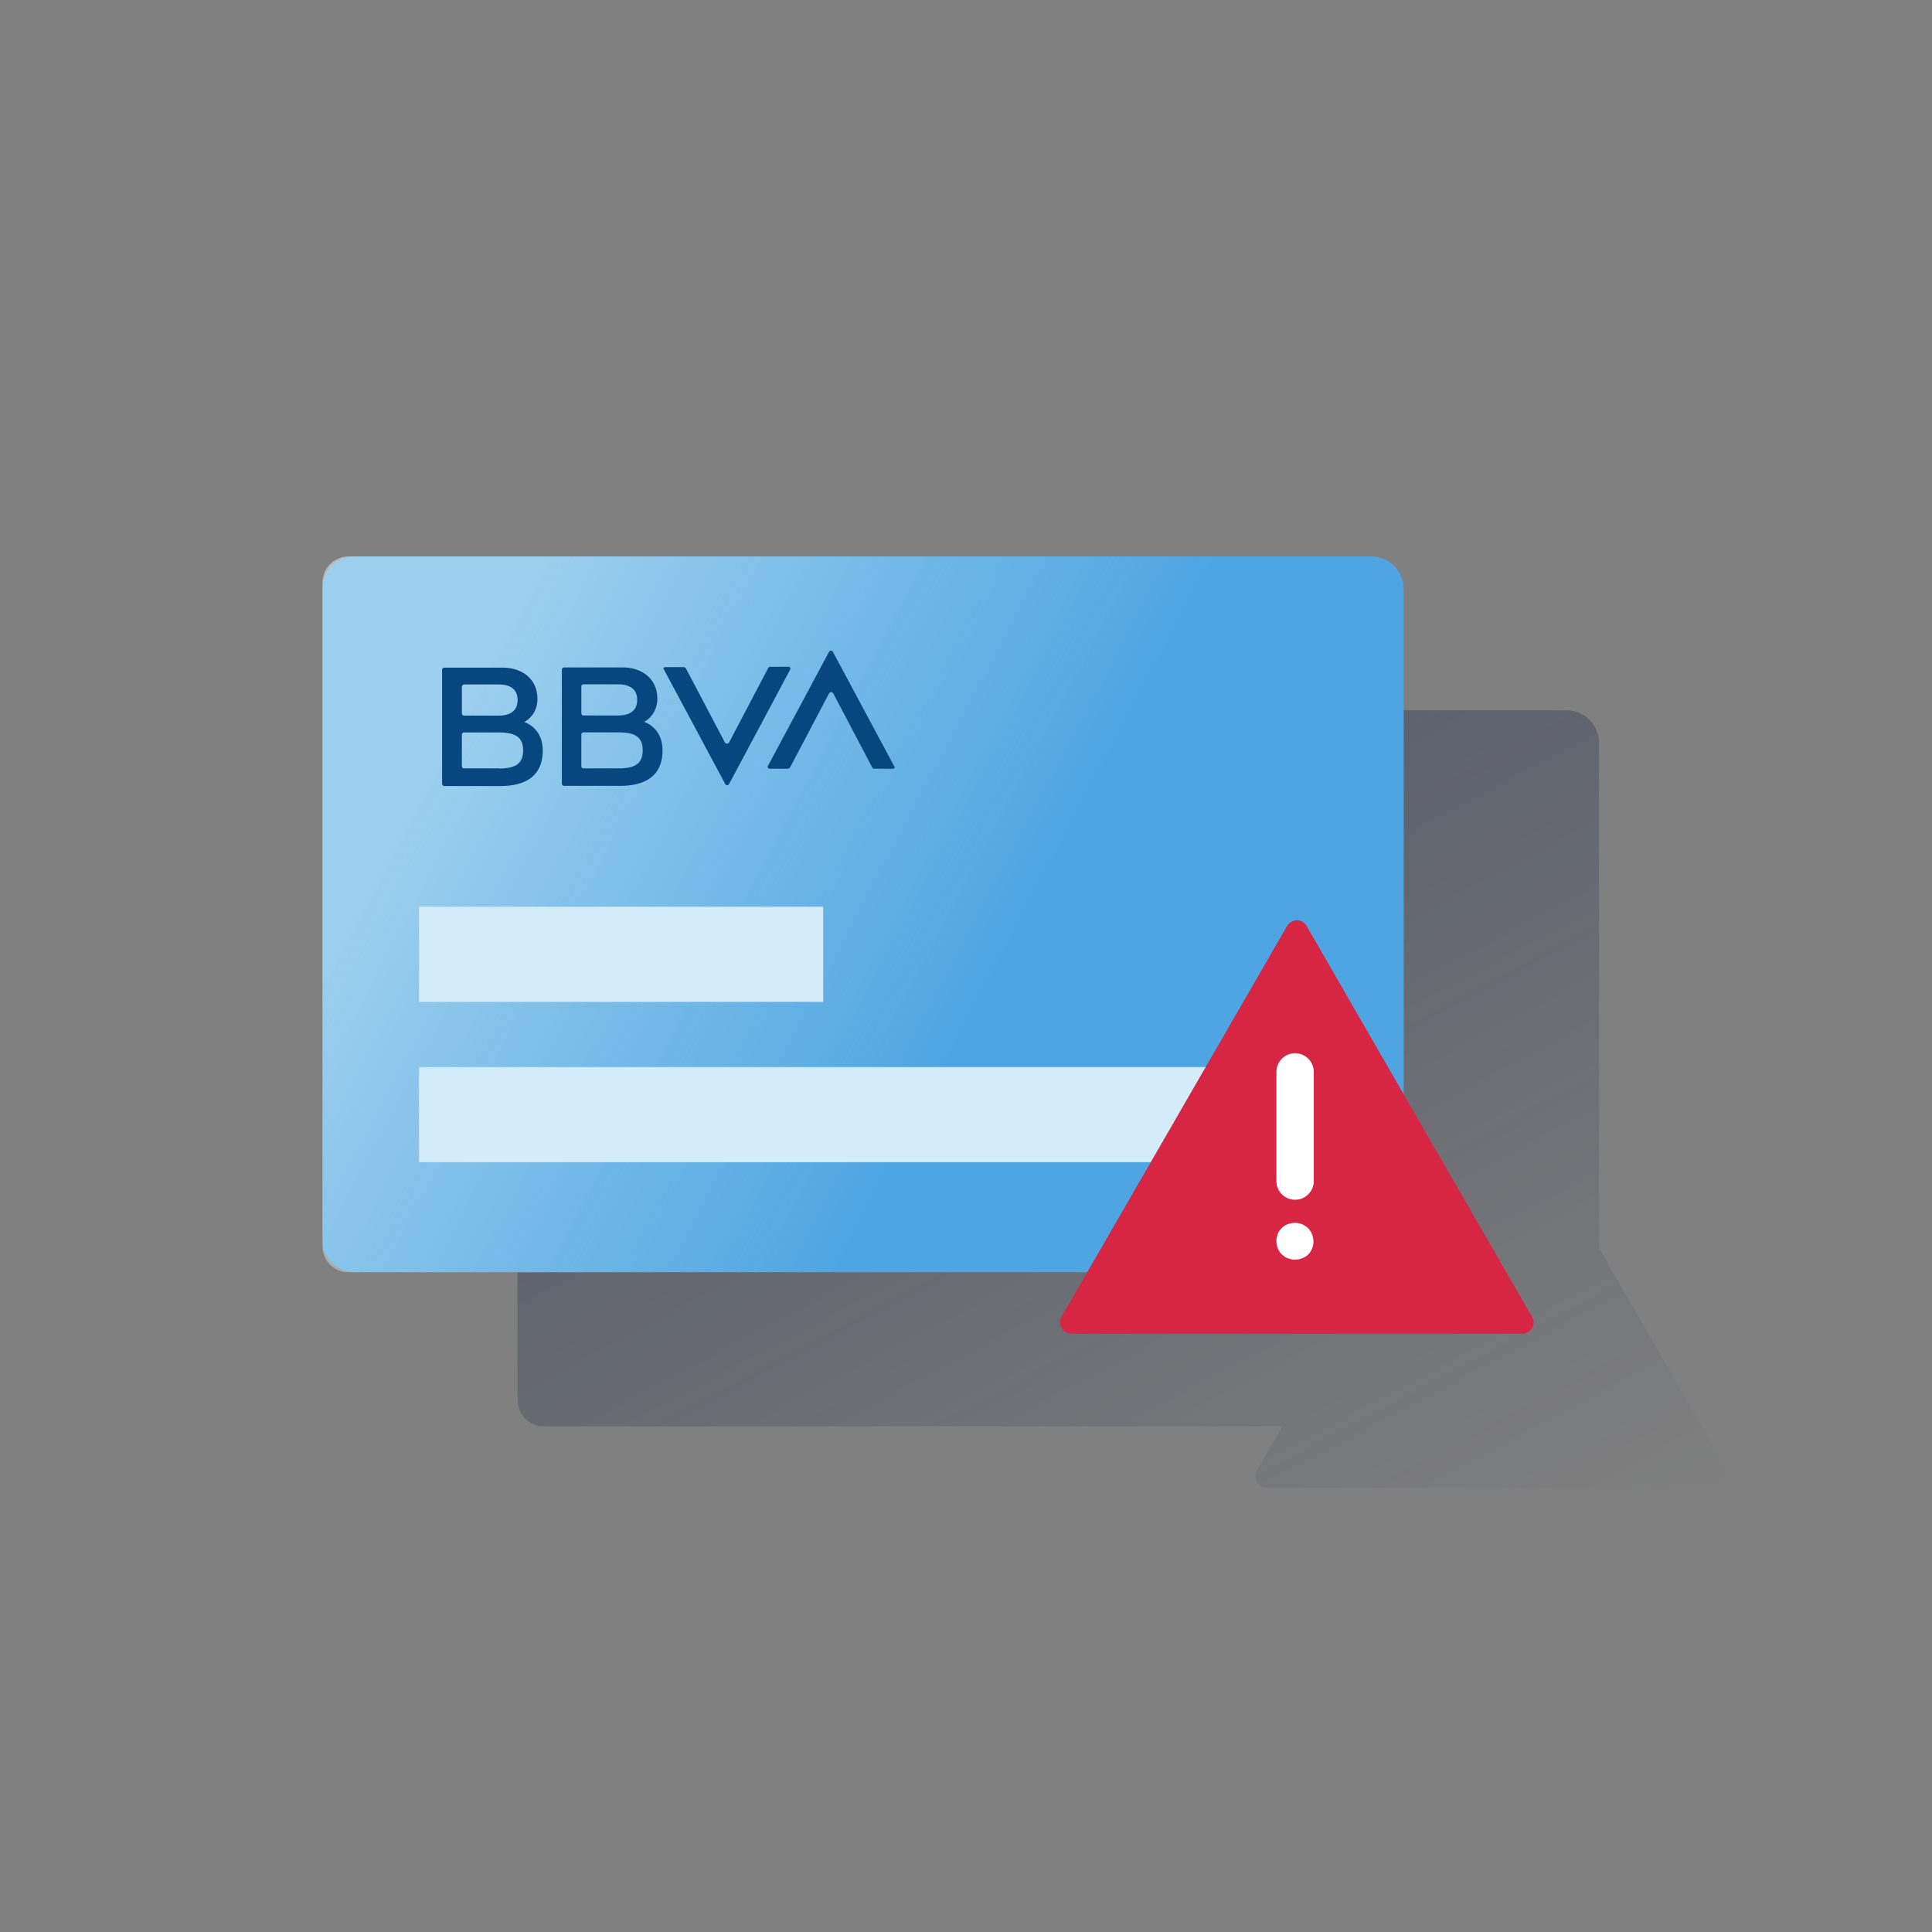 <svg id="Contenido" xmlns="http://www.w3.org/2000/svg" xmlns:xlink="http://www.w3.org/1999/xlink" viewBox="0 0 600 600"><rect x="0" y="0" width="600" height="600" fill="#808080" stroke="none"/><defs><style>.cls-1{fill:url(#Degradado_sin_nombre_17);}.cls-2{fill:#4ea5e2;}.cls-3{fill-rule:evenodd;opacity:0.5;isolation:isolate;fill:url(#Degradado_sin_nombre_29);}.cls-4{fill:#d4ecfa;}.cls-5{fill:#07467f;}.cls-6{fill:#d72544;}.cls-7{fill:#fff;}.cls-8{fill:none;}</style><linearGradient id="Degradado_sin_nombre_17" x1="246.66" y1="178.26" x2="427.69" y2="518.73" gradientUnits="userSpaceOnUse"><stop offset="0" stop-color="#192647" stop-opacity="0.5"/><stop offset="1" stop-color="#192647" stop-opacity="0"/></linearGradient><linearGradient id="Degradado_sin_nombre_29" x1="139.77" y1="-11101.99" x2="302.85" y2="-11015.28" gradientTransform="translate(0 11331.13)" gradientUnits="userSpaceOnUse"><stop offset="0" stop-color="#e9f8f9"/><stop offset="1" stop-color="#e9f8f9" stop-opacity="0"/></linearGradient></defs><title>error_account</title><path class="cls-1" d="M536.47,456.84,496.6,387.69v-157a10.1,10.1,0,0,0-10.08-10.08H169a8.13,8.13,0,0,0-8.17,8.09v.58a10.88,10.88,0,0,0-.1,1.41V432.84a9.8,9.8,0,0,0,.1,1.33v.52a8,8,0,0,0,7.73,8.27H331.15v0h67.18l-8,13.81a3.48,3.48,0,0,0,1.3,4.8,3.37,3.37,0,0,0,1.7.5h140.1a3.54,3.54,0,0,0,3.5-3.5A3.37,3.37,0,0,0,536.47,456.84Z"/><path class="cls-2" d="M110.16,172.8H425.85a10.1,10.1,0,0,1,10.08,10.08V385a10.12,10.12,0,0,1-10.08,10.09H110.16A10.12,10.12,0,0,1,100.08,385V182.88A10,10,0,0,1,110,172.8Z"/><path class="cls-3" d="M108.25,395.12H270.48L379.57,172.8H108.35a8.13,8.13,0,0,0-8.17,8.09V181h0V386.85a8,8,0,0,0,7.73,8.27Z"/><rect class="cls-4" x="130.13" y="281.59" width="125.53" height="29.54"/><rect class="cls-4" x="130.13" y="331.39" width="274.05" height="29.54"/><path class="cls-5" d="M238.51,207.58l-12.09,23a.78.78,0,0,1-1,.3l-.3-.3-12.1-23a.83.83,0,0,0-.61-.4h-5.85a.47.47,0,0,0-.5.44v.06c0,.1,0,.2.1.2l19.06,35.59a.68.68,0,0,0,.9.31l.31-.31,19-35.59a.56.56,0,0,0-.2-.7c-.1,0-.2-.1-.3-.1h-5.85a1,1,0,0,0-.61.5"/><path class="cls-5" d="M245.37,238.33l12.1-23a.78.78,0,0,1,1-.3l.3.3,12.1,23a.83.83,0,0,0,.61.41h5.84a.48.48,0,0,0,.51-.45v-.06c0-.1,0-.2-.1-.2l-19.06-35.59a.69.69,0,0,0-.91-.3l-.3.3-19,35.49a.57.57,0,0,0,.21.7c.1,0,.1.11.2.11h5.85a1,1,0,0,0,.6-.41"/><path class="cls-5" d="M155,238.63H144.14a.67.67,0,0,1-.7-.66v0h0v-9.78a.69.69,0,0,1,.67-.71H155c5.14,0,7.46,1.52,7.46,5.55s-2.22,5.64-7.46,5.64m-10.89-26.11H154.8c3.93,0,5.95,1.71,5.95,4.84s-2,4.84-5.95,4.84H144.14a.69.69,0,0,1-.7-.68v0h0v-8.26a.69.69,0,0,1,.67-.71h0m18.65,11.7a8.09,8.09,0,0,0,4.14-7.36c0-5.75-4.44-9.58-10.79-9.58H138a.67.67,0,0,0-.7.66v0h0v35.39a.69.69,0,0,0,.67.71h17.37c8.67,0,13.21-3.73,13.21-11s-5.75-8.87-5.75-8.87"/><path class="cls-5" d="M192.13,238.63H181.25a.69.69,0,0,1-.71-.67v-9.81a.69.69,0,0,1,.67-.71h10.92c5.15,0,7.47,1.52,7.47,5.55s-2.22,5.64-7.47,5.64m-10.88-26.11h10.68c3.94,0,5.95,1.71,5.95,4.84s-2,4.84-5.95,4.84H181.25a.69.69,0,0,1-.71-.67v-8.3a.69.69,0,0,1,.67-.71h0M200,224.22a8.1,8.1,0,0,0,4.13-7.36c0-5.75-4.43-9.58-10.79-9.58H175.2a.69.69,0,0,0-.71.67v0h0v35.39a.69.69,0,0,0,.67.71h17.38c8.67,0,13.21-3.73,13.21-11s-5.75-8.87-5.75-8.87"/><path class="cls-6" d="M399.7,287.59l-70,121.3a3.48,3.48,0,0,0,1.3,4.8,3.37,3.37,0,0,0,1.7.5H472.8a3.54,3.54,0,0,0,3.5-3.5,3.37,3.37,0,0,0-.5-1.7l-70-121.4a3.48,3.48,0,0,0-4.8-1.3A4,4,0,0,0,399.7,287.59Z"/><path class="cls-7" d="M402.2,372.59a5.8,5.8,0,0,1-5.8-5.8v-33.9a5.8,5.8,0,0,1,11.6,0v33.9A5.8,5.8,0,0,1,402.2,372.59Z"/><path class="cls-7" d="M402.2,391.19a3.75,3.75,0,0,1-1.1-.1l-1.1-.3a3.13,3.13,0,0,1-1-.5c-.3-.2-.6-.5-.9-.7a5.83,5.83,0,0,1-1.7-4.1,3.75,3.75,0,0,1,.1-1.1c.1-.4.2-.7.3-1.1a3.13,3.13,0,0,1,.5-1c.2-.3.5-.6.7-.9a5.5,5.5,0,0,1,.9-.7,4.67,4.67,0,0,1,1-.5,4.51,4.51,0,0,1,1.1-.3,5.82,5.82,0,0,1,5.3,1.6,5.5,5.5,0,0,1,.7.9,4.67,4.67,0,0,1,.5,1,6.4,6.4,0,0,1,.4,2.2,5.83,5.83,0,0,1-1.7,4.1A6.16,6.16,0,0,1,402.2,391.19Z"/><rect class="cls-8" width="600" height="600"/><rect class="cls-8" width="600" height="600"/></svg>